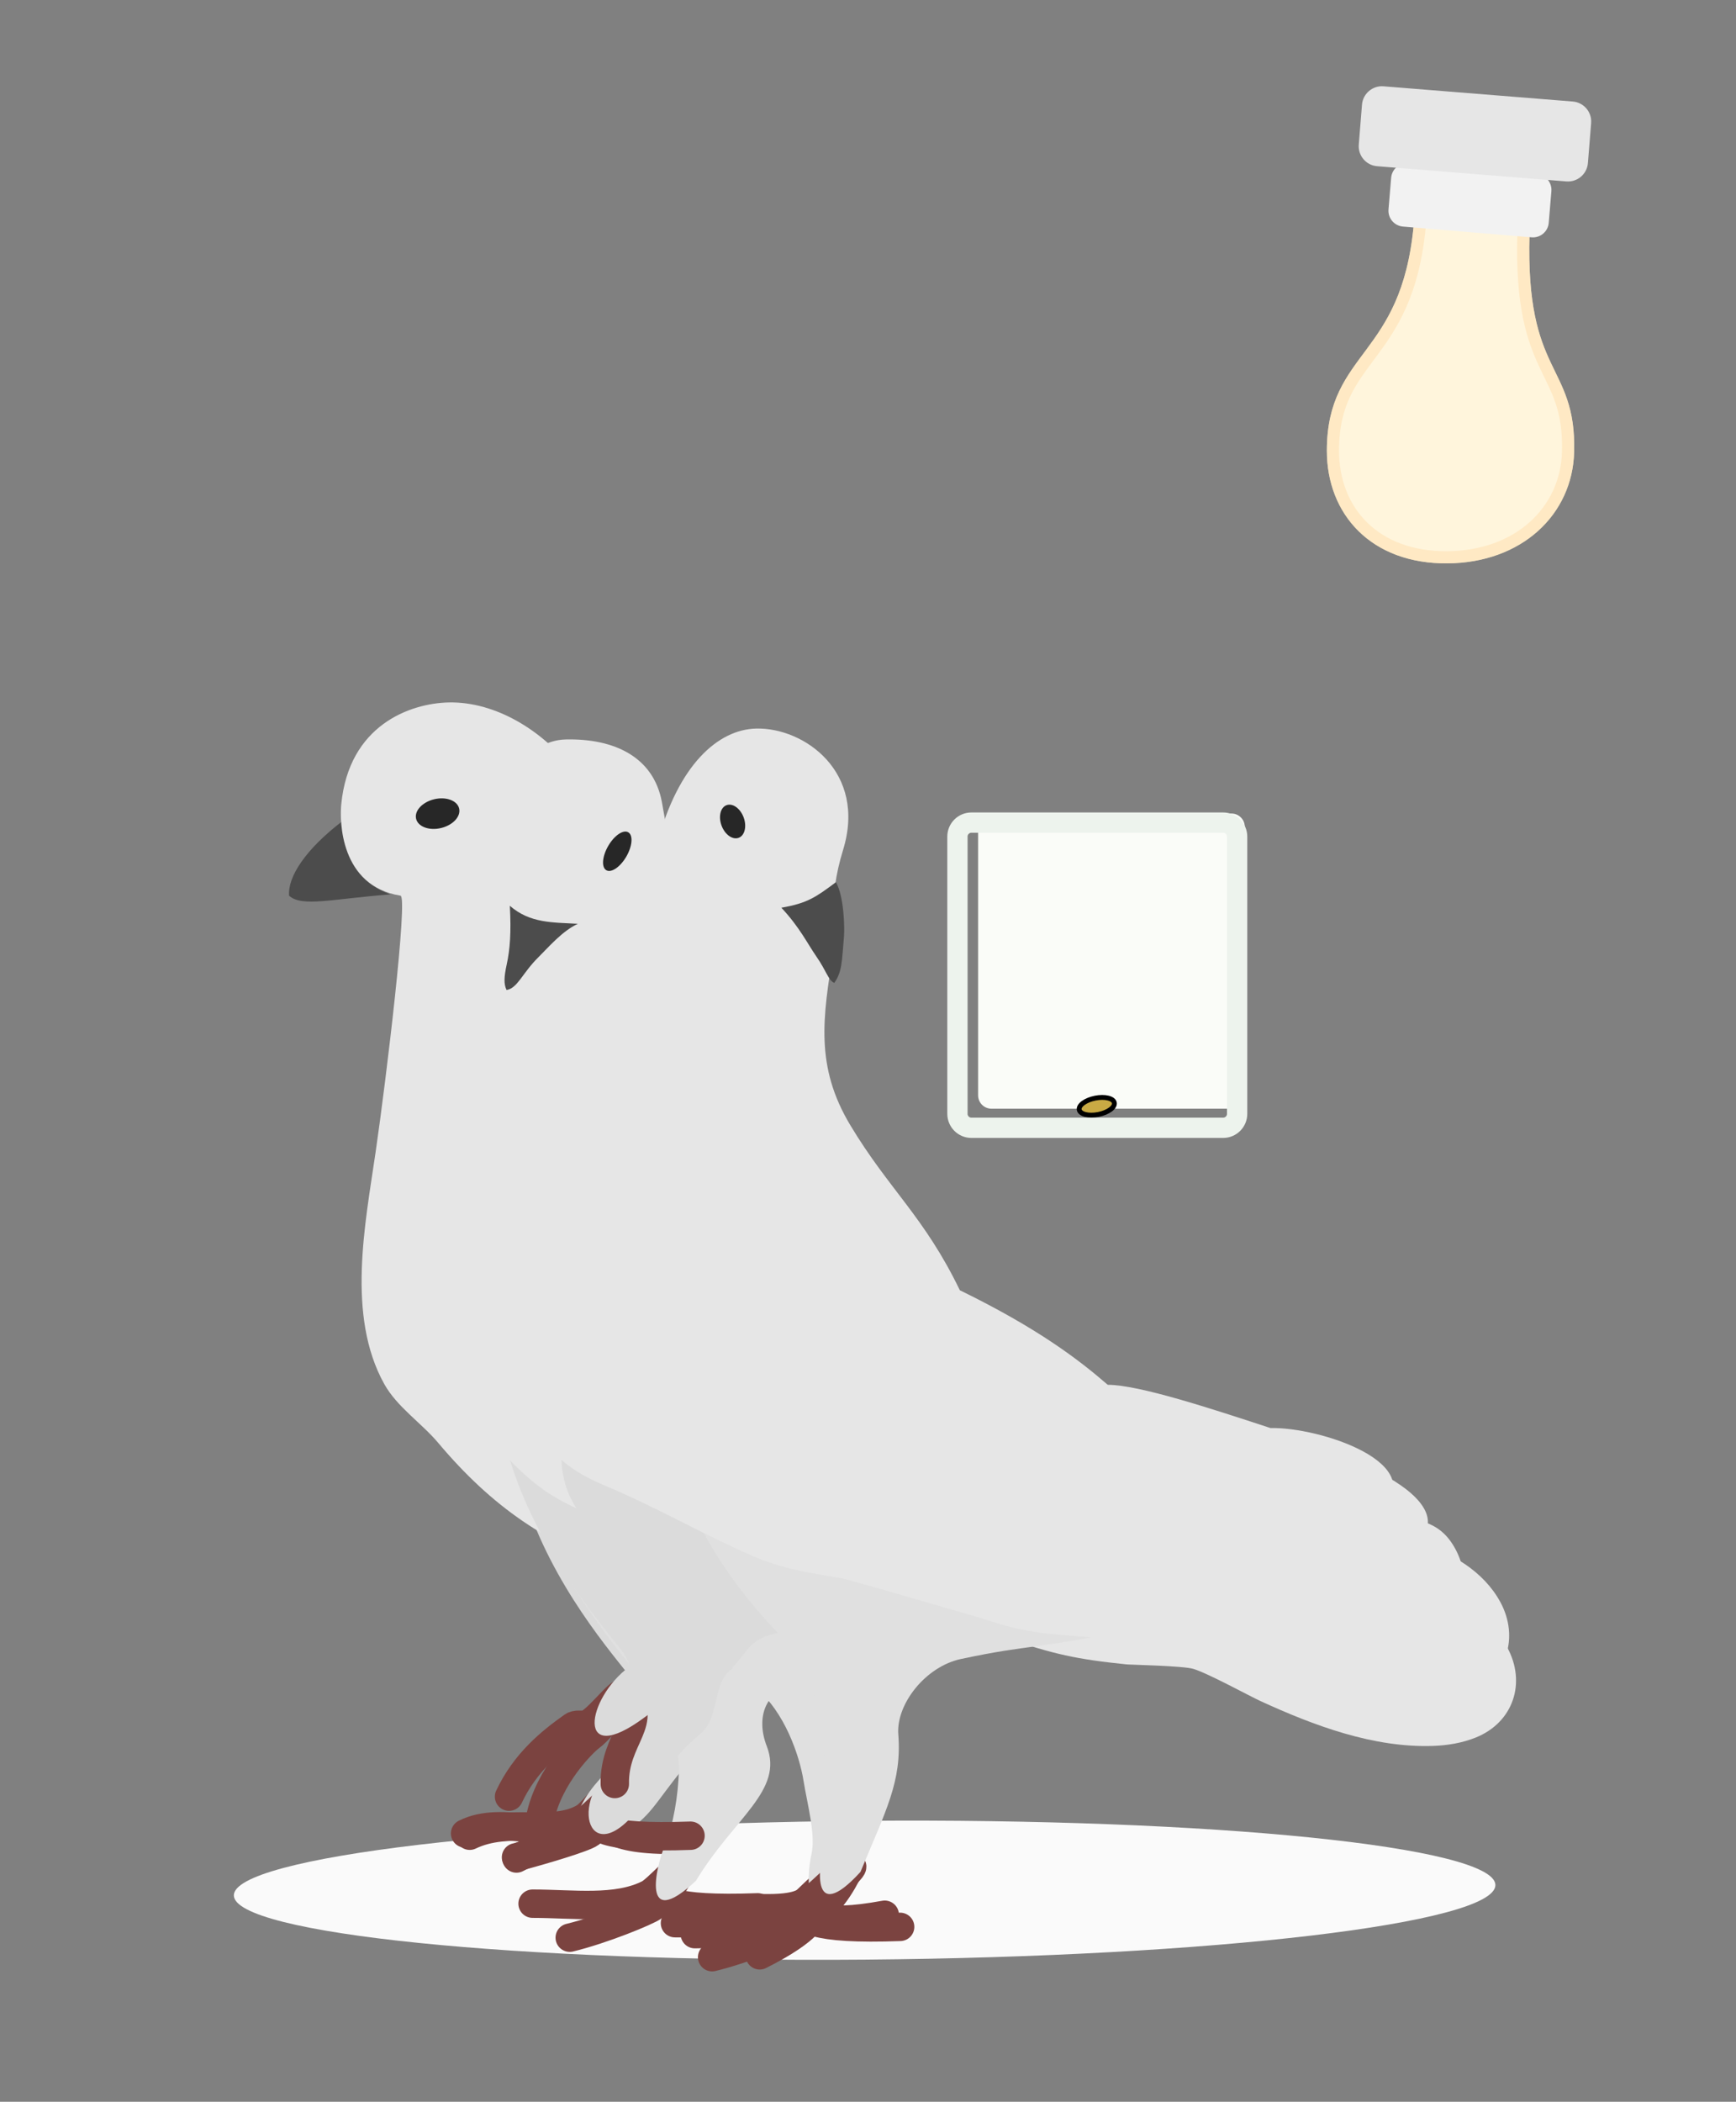 <?xml version="1.0" encoding="UTF-8" standalone="no"?>
<!DOCTYPE svg PUBLIC "-//W3C//DTD SVG 1.1//EN" "http://www.w3.org/Graphics/SVG/1.1/DTD/svg11.dtd">
<svg width="100%" height="100%" viewBox="0 0 214 259" version="1.1" xmlns="http://www.w3.org/2000/svg" xmlns:xlink="http://www.w3.org/1999/xlink" xml:space="preserve" xmlns:serif="http://www.serif.com/" style="fill-rule:evenodd;clip-rule:evenodd;stroke-linecap:round;stroke-linejoin:round;stroke-miterlimit:1.5;">
    <rect x="0" y="0" width="214" height="259" fill="#808080" stroke="none"/>
    <style type="text/css" >
      <![CDATA[
        /*
        ---     --
          --   --
           -----
        */
        @keyframes frame1 {
          0%, 10%, 80%, 100% {opacity: 1}
          30%, 70%           {opacity: 0}
        }
        @keyframes frame2 {
          0%, 10%, 40%, 60%, 90%, 100%  {opacity: 0}
          20%, 70%, 70%                 {opacity: 1}
         }
         @keyframes frame3 {
          0%, 20%, 80%, 100%  {opacity: 0}
          30%, 60%            {opacity: 1}
        }
         @keyframes grain {
          0%, 20%    {opacity: 0; transform: translate(0, -2em);}
          25%, 90%   {opacity: 1; transform: translate(0, 0);}
          90%, 100%  {opacity: 0; }
        }
        #frame1 {
          animation: frame1 5s ease infinite;
        }
        #frame2 {
          animation: frame2 5s ease infinite;
        }
        #frame3, #bulb_on {
          animation: frame3 5s ease infinite;
        }
        #grain {
            animation: grain 5s ease-in infinite;
        }
      ]]>
    </style>
    <rect id="ArtBoard1" x="0" y="0" width="213.574" height="258.738" style="fill:none;"/>
    <g id="background">
        <g id="feeder">
            <path id="backside" d="M153.444,101.893c0,-0.907 -0.736,-1.643 -1.643,-1.643l-29.584,0c-0.907,0 -1.643,0.736 -1.643,1.643l0,33.085c0,0.907 0.736,1.644 1.643,1.644l29.584,0c0.907,0 1.643,-0.737 1.643,-1.644l0,-33.085Z" style="fill:#fafcf8;"/>
            <path id="grain" d="M137.365,135.896c0.11,0.555 -0.769,1.197 -1.963,1.435c-1.193,0.237 -2.251,-0.02 -2.362,-0.574c-0.11,-0.555 0.769,-1.197 1.963,-1.435c1.193,-0.237 2.252,0.02 2.362,0.574Z" style="fill:#c9aa44;stroke:#000;stroke-width:0.6px;"/>
            <path id="frame" d="M152.504,103.092c0,-0.952 -0.772,-1.724 -1.724,-1.724l-31.031,0c-0.952,0 -1.724,0.772 -1.724,1.724l0,34.16c0,0.951 0.772,1.724 1.724,1.724l31.031,0c0.952,0 1.724,-0.773 1.724,-1.724l0,-34.16Z" style="fill:none;stroke:#edf3ed;stroke-width:2.5px;"/>
        </g>
        <g id="light">
            <path id="bulb_of" d="M175.014,27.853c-1.583,16.668 -10.693,15.762 -10.7,27.679c-0.004,7.408 5.103,13.225 14.138,13.142c8.773,-0.08 14.653,-5.716 14.846,-12.986c0.282,-10.663 -6.002,-9.015 -5.504,-26.813" style="fill:#e0d8ca;stroke:#d3c8b5;stroke-width:1.5px;"/>
            <path id="bulb_on" d="M175.014,27.853c-1.583,16.668 -10.693,15.762 -10.7,27.679c-0.004,7.408 5.103,13.225 14.138,13.142c8.773,-0.08 14.653,-5.716 14.846,-12.986c0.282,-10.663 -6.002,-9.015 -5.504,-26.813" style="fill:#fff5dc;stroke:#ffe9c4;stroke-width:1.5px;"/>
            <path id="base2" d="M173.602,20.122c-1.076,-0.09 -2.023,0.71 -2.113,1.786l-0.326,3.899c-0.09,1.076 0.71,2.023 1.786,2.113l15.854,1.327c1.076,0.09 2.023,-0.71 2.113,-1.786l0.326,-3.899c0.09,-1.076 -0.71,-2.022 -1.786,-2.113l-15.854,-1.327Z" style="fill:#f2f2f2;"/>
            <path id="base1" d="M170.554,10.636c-1.358,-0.109 -2.55,0.905 -2.659,2.264l-0.396,4.923c-0.109,1.359 0.905,2.551 2.264,2.66l23.323,1.874c1.358,0.109 2.55,-0.905 2.659,-2.264l0.396,-4.923c0.109,-1.359 -0.905,-2.55 -2.264,-2.66l-23.323,-1.874Z" style="fill:#e6e6e6;"/>
        </g>
        <path d="M106.513,224.376c42.915,-0.354 77.789,3.192 77.827,7.912c0.039,4.72 -34.771,8.839 -77.686,9.193c-42.915,0.354 -77.788,-3.192 -77.827,-7.912c-0.039,-4.72 34.771,-8.839 77.686,-9.193Z" style="fill:#fafafa;"/>
    </g>
    <g id="frame1">
        <g id="right_foot">
            <path d="M57.901,226.212c4.831,-2.332 10.329,0.041 14.144,-2.27c1.016,-0.616 3.629,-4.145 4.269,-4.194" style="fill:none;stroke:#7b4340;stroke-width:3.5px;"/>
            <path d="M63.667,229.021c3.251,-1.742 8.393,-2.933 9.078,-3.539c2.469,-2.18 3.549,-5.99 3.569,-5.734" style="fill:none;stroke:#7b4340;stroke-width:3.5px;"/>
            <path d="M87.181,226.557c-21.413,1.441 -9.11,-7.043 -10.868,-6.822" style="fill:none;stroke:#7b4340;stroke-width:3.5px;"/>
        </g>
        <path id="right_leg" d="M64.035,182.392c2.942,11.277 10.424,20.182 13.422,23.948c2.997,3.767 5.358,4.688 0.058,8.65c-0.237,0.177 -1.739,2.176 -3.833,4.537c-4.035,4.55 -4.263,10.122 3.043,6.34c3.417,-1.77 3.941,-3.647 7.764,-8.266c2.794,-3.375 9.395,-8.458 11.765,-9.8c2.371,-1.342 -34.616,-34.597 -32.219,-25.409Z" style="fill:#dbdbdb;"/>
        <g id="left_foot">
            <path d="M65.652,234.587c4.97,0 10.316,0.811 14.297,-1.2c1.061,-0.535 3.938,-3.852 4.58,-3.852" style="fill:none;stroke:#7b4340;stroke-width:3.5px;"/>
            <path d="M70.232,238.777c4.017,-0.967 9.567,-3.248 10.297,-3.8c2.63,-1.983 4,-5.698 4,-5.442" style="fill:none;stroke:#7b4340;stroke-width:3.5px;"/>
            <path d="M93.408,235.039c-21.724,0.799 -7.109,-5.602 -8.879,-5.517" style="fill:none;stroke:#7b4340;stroke-width:3.5px;"/>
        </g>
        <path id="left_leg" d="M65.124,185.248c0,0 4.706,11.038 14.134,21.788c3.053,3.48 4.476,8.071 4.427,11.081c-0.05,3.01 -0.714,6.887 -1.67,9.143c-1.215,2.867 -3.031,10.854 3.772,4.507c4.72,-7.802 10.866,-11.098 8.728,-16.605c-1.355,-3.491 -0.27,-7.125 4.153,-7.707c8.98,-1.182 16.394,-2.556 27.074,-8.931l-60.618,-13.276Z" style="fill:#e0e0e0;"/>
        <path id="beak" d="M42.308,101.111c-4.741,3.604 -6.85,6.987 -6.673,9.262c1.563,1.452 5.389,0.378 12.486,-0.155c-2.644,-0.988 -5.67,-3.066 -5.813,-9.107Z" style="fill:#4c4c4c;"/>
        <path id="body" d="M102.337,153.586c9.687,4.73 27.215,19.054 30.775,22.13c3.85,0.009 16.754,4.997 24.222,7.45c6.044,-0.149 24.545,6.65 18.268,12.53c4.065,1.141 8.115,3.499 10.196,7.308c2.375,4.345 0.765,9.234 -3.873,11.108c-1.671,0.675 -3.5,0.975 -5.292,1.035c-7.358,0.244 -14.679,-2.514 -21.249,-5.525c-1.326,-0.608 -6.527,-3.456 -8.296,-3.973c-1.297,-0.378 -7.75,-0.504 -8.13,-0.542c-6.246,-0.63 -9.098,-1.269 -15.03,-3.283c-3.701,-1.09 -10.495,-0.84 -14.236,-1.877c-2.15,-0.596 -2.003,-1.449 -3.931,-2.501c-2.415,-1.319 -5.271,-0.845 -8.198,-1.04c-7.519,-0.501 -13.73,-0.603 -20.967,-3.037c-9.07,-3.051 -15.877,-7.599 -22.588,-15.578c-2.065,-2.456 -5.064,-4.401 -6.651,-7.259c-4.65,-8.377 -2.353,-19.657 -1.063,-28.501c1.341,-9.191 4.009,-31.507 3.081,-31.658c-7.467,-1.219 -7.505,-9.195 -7.308,-11.244c0.944,-9.799 8.515,-12.459 13.227,-12.567c5.898,-0.134 11.707,3.607 15.179,8.133c2.588,3.375 3.739,7.402 4.956,11.435c2.429,8.049 2.789,16.794 6.125,24.558c4.182,9.731 13.868,15.327 20.783,22.898Z" style="fill:#e6e6e6;"/>
        <path id="left_eye" d="M53.52,98.491c1.464,-0.351 2.843,0.157 3.078,1.135c0.235,0.978 -0.762,2.058 -2.226,2.41c-1.464,0.352 -2.843,-0.157 -3.078,-1.135c-0.235,-0.978 0.762,-2.058 2.226,-2.41Z" style="fill:#272727;"/>
    </g>
    <g id="frame2">
        <g id="right_foot1" serif:id="right_foot">
            <path d="M57.333,225.933c4.764,-2.385 10.878,1.12 14.859,-1.61c0.98,-0.672 3.938,-3.853 4.58,-3.853" style="fill:none;stroke:#7b4340;stroke-width:3.5px;"/>
            <path d="M63.609,228.873c3.425,-0.904 8.432,-2.409 9.163,-2.96c2.629,-1.984 4,-5.699 4,-5.443" style="fill:none;stroke:#7b4340;stroke-width:3.5px;"/>
            <path d="M85.121,226.212c-21.725,0.799 -6.579,-5.839 -8.349,-5.754" style="fill:none;stroke:#7b4340;stroke-width:3.5px;"/>
        </g>
        <path id="right_leg1" serif:id="right_leg" d="M62.494,178.567c2.942,11.277 11.046,20.926 14.043,24.693c2.997,3.766 1.751,11.448 -0.215,13.319c-0.215,0.205 -0.342,0.712 -0.785,1.097c-5.805,5.043 -2.435,13.681 4.157,3.834c7.169,-10.711 7.156,-5.521 8.808,-12.887c0.96,-4.275 3.84,-3.305 6.211,-4.647c2.37,-1.342 -34.617,-34.597 -32.219,-25.409Z" style="fill:#dbdbdb;"/>
        <g id="left_foot1" serif:id="left_foot">
            <path d="M83.205,236.991c4.97,0 10.317,0.812 14.298,-1.199c1.06,-0.536 3.938,-3.853 4.579,-3.853" style="fill:none;stroke:#7b4340;stroke-width:3.5px;"/>
            <path d="M87.785,241.182c4.018,-0.968 9.567,-3.249 10.298,-3.8c2.629,-1.984 3.999,-5.699 3.999,-5.443" style="fill:none;stroke:#7b4340;stroke-width:3.5px;"/>
            <path d="M110.962,237.444c-21.725,0.799 -7.109,-5.602 -8.88,-5.517" style="fill:none;stroke:#7b4340;stroke-width:3.5px;"/>
        </g>
        <path id="left_leg1" serif:id="left_leg" d="M76.693,186.823c0,0 5.263,12.233 16.427,21.168c3.614,2.893 5.446,8.427 5.923,11.399c0.478,2.973 1.535,6.722 0.988,9.11c-0.695,3.035 -0.852,9.958 4.736,2.52c3.283,-8.508 5.832,-11.786 3.407,-16.835c-1.622,-3.375 -0.096,-7.916 4.157,-9.262c8.635,-2.735 12.832,-2.926 22.234,-11.069l-57.872,-7.031Z" style="fill:#e0e0e0;"/>
        <path id="body1" serif:id="body" d="M104.571,152.317c9.687,4.729 24.261,16.963 27.821,20.039c3.85,0.009 16.612,2.749 24.081,5.201c6.044,-0.148 24.545,6.651 18.267,12.531c4.066,1.14 8.115,3.499 10.197,7.308c2.374,4.345 0.827,9.394 -3.874,11.108c-3.846,1.402 -7.956,-2.414 -9.747,-2.354c-7.358,0.244 -13.684,-2.326 -20.017,-1.957c-9.152,0.532 -13.314,-1.712 -13.695,-1.75c-6.245,-0.63 -10.031,-1.703 -15.962,-3.717c-3.701,-1.09 -13.145,0.274 -16.887,-0.763c-2.15,-0.596 -6.445,-3.131 -11.476,-4.555c-7.251,-2.051 -7.315,-2.306 -14.552,-4.74c-9.071,-3.051 -12.12,-4.055 -18.831,-12.034c-2.065,-2.455 -6.091,-7.821 -6.403,-10.952c-0.949,-9.533 -0.694,-15.557 0.596,-24.401c1.342,-9.191 5.252,-19.393 5.752,-22.034c1.405,-7.435 0.27,-11.04 0.467,-13.088c0.943,-9.799 4.723,-14.93 9.435,-15.037c5.898,-0.135 10.794,2.092 11.847,7.698c1.211,6.451 2.297,15.493 3.531,19.354c2.559,8.009 4.111,9.943 7.448,17.706c4.182,9.732 5.086,8.865 12.002,16.437Z" style="fill:#e6e6e6;"/>
        <path id="beak1" serif:id="beak" d="M62.848,111.618c0.179,3.277 0.021,5.364 -0.381,7.21c-0.344,1.579 -0.377,2.448 -0.02,3.169c1.379,-0.24 1.907,-2.049 3.949,-4.067c1.23,-1.216 2.931,-3.219 4.84,-4.091c-3.068,-0.183 -5.881,-0.035 -8.388,-2.221Z" style="fill:#4c4c4c;"/>
        <path id="left_eye1" serif:id="left_eye" d="M74.972,104.251c0.746,-1.291 1.853,-2.049 2.471,-1.692c0.618,0.357 0.515,1.695 -0.23,2.986c-0.746,1.291 -1.853,2.049 -2.471,1.692c-0.618,-0.357 -0.515,-1.695 0.23,-2.986Z" style="fill:#272727;"/>
    </g>
    <g id="frame3">
        <g id="right_foot2" serif:id="right_foot">
            <path d="M62.75,221.398c1.988,-4.223 5.143,-6.761 7.853,-8.679c0.382,-0.27 0.956,-0.145 1.49,-0.184c1.185,-0.085 3.938,-3.852 4.58,-3.852" style="fill:none;stroke:#7b4340;stroke-width:3.5px;"/>
            <path d="M66.581,224.076c1.04,-5.242 5.361,-9.399 6.092,-9.951c2.629,-1.983 4,-5.698 4,-5.442" style="fill:none;stroke:#7b4340;stroke-width:3.5px;"/>
            <path d="M75.789,219.841c-0.126,-5.725 4.569,-7.837 0.884,-11.171" style="fill:none;stroke:#7b4340;stroke-width:3.5px;"/>
        </g>
        <path id="right_leg2" serif:id="right_leg" d="M69.455,176.697c-2.041,11.474 8.888,14.087 10.037,18.762c1.149,4.674 0.478,8.162 -1.909,9.923c-5.311,3.919 -6.73,12.628 1.866,6.248c10.35,-7.681 8.009,-2.251 12.588,-8.251c2.658,-3.483 8.409,-1.995 11.123,-2.224c2.715,-0.228 -32.043,-33.807 -33.705,-24.458Z" style="fill:#dbdbdb;"/>
        <g id="left_foot2" serif:id="left_foot">
            <path d="M85.652,238.342c5.14,0 10.379,-2.327 14.496,-4.407c1.096,-0.553 4.072,-3.984 4.736,-3.984" style="fill:none;stroke:#7b4340;stroke-width:3.5px;"/>
            <path d="M93.012,235.11c5.221,0.236 5.905,-0.639 6.944,-1.111c1.118,-0.508 4.264,-4.048 4.928,-4.048" style="fill:none;stroke:#7b4340;stroke-width:3.5px;"/>
            <path d="M93.653,240.952c6.588,-3.327 6.339,-4.802 7.094,-5.372c2.72,-2.051 4.137,-5.893 4.137,-5.629" style="fill:none;stroke:#7b4340;stroke-width:3.5px;"/>
            <path d="M109.061,235.95c-16.464,2.986 -2.346,-6.1 -4.177,-6.012" style="fill:none;stroke:#7b4340;stroke-width:3.5px;"/>
        </g>
        <path id="left_leg2" serif:id="left_leg" d="M84.227,183.349c0,0 2.895,9.385 13.142,19.359c3.317,3.229 4.162,11.837 4.349,14.842c0.188,3.004 0.877,6.838 0.102,9.162c-0.985,2.954 -2.03,10.823 4.252,3.961c3.138,-7.585 5.11,-11.118 4.665,-16.943c-0.286,-3.735 3.357,-8.366 7.72,-9.294c8.859,-1.886 8.625,-1.039 21.99,-3.847l-56.22,-17.24Z" style="fill:#e0e0e0;"/>
        <path id="body2" serif:id="body" d="M118.321,158.994c9.687,4.73 14.673,8.576 18.233,11.653c3.849,0.009 12.592,2.878 20.061,5.33c6.044,-0.148 19.824,4.361 13.547,10.241c4.065,1.141 7.138,0.805 9.219,4.614c2.375,4.344 0.827,9.394 -3.873,11.108c-3.846,1.402 -7.957,1.201 -9.748,1.26c-7.358,0.245 -10.784,-1.423 -17.118,-1.055c-9.152,0.533 -12.752,-0.231 -13.133,-0.269c-6.245,-0.63 -8.382,-0.388 -14.314,-2.401c-3.701,-1.09 -12.889,-3.753 -16.631,-4.791c-2.149,-0.595 -6.973,-0.836 -11.761,-2.935c-6.853,-3.003 -11.452,-5.827 -18.488,-8.792c-7.978,-3.361 -8.084,-7.772 -10.07,-11.364c-1.367,-2.471 -3.075,-10.302 -3.638,-15.064c-0.727,-6.141 1.891,-13.84 5.904,-21.827c3.639,-7.242 10.475,-17.096 10.974,-19.737c1.405,-7.435 3.003,-9.01 3.529,-10.999c2.567,-9.705 7.499,-14.081 12.211,-14.188c5.898,-0.135 13.654,5.348 10.703,14.953c-2.036,6.629 -0.701,9.545 -1.169,12.398c-1.363,8.297 -2.283,14.303 2.07,21.545c4.757,7.914 9.109,11.255 13.492,20.32Z" style="fill:#e6e6e6;"/>
        <path id="beak2" serif:id="beak" d="M96.318,111.856c2.248,2.391 3.235,4.454 4.313,6.005c1.259,1.81 1.472,2.94 2.21,3.261c0.981,-1.364 0.937,-2.702 1.202,-5.773c0.079,-0.911 0.022,-4.885 -0.999,-6.637c-2.465,1.837 -3.5,2.589 -6.726,3.144Z" style="fill:#4c4c4c;"/>
        <path id="right_eye" d="M88.947,101.736c-0.412,-1.111 -0.136,-2.238 0.616,-2.517c0.751,-0.279 1.696,0.397 2.107,1.507c0.412,1.11 0.136,2.238 -0.615,2.517c-0.752,0.279 -1.696,-0.397 -2.108,-1.507Z" style="fill:#272727;"/>
    </g>
</svg>

